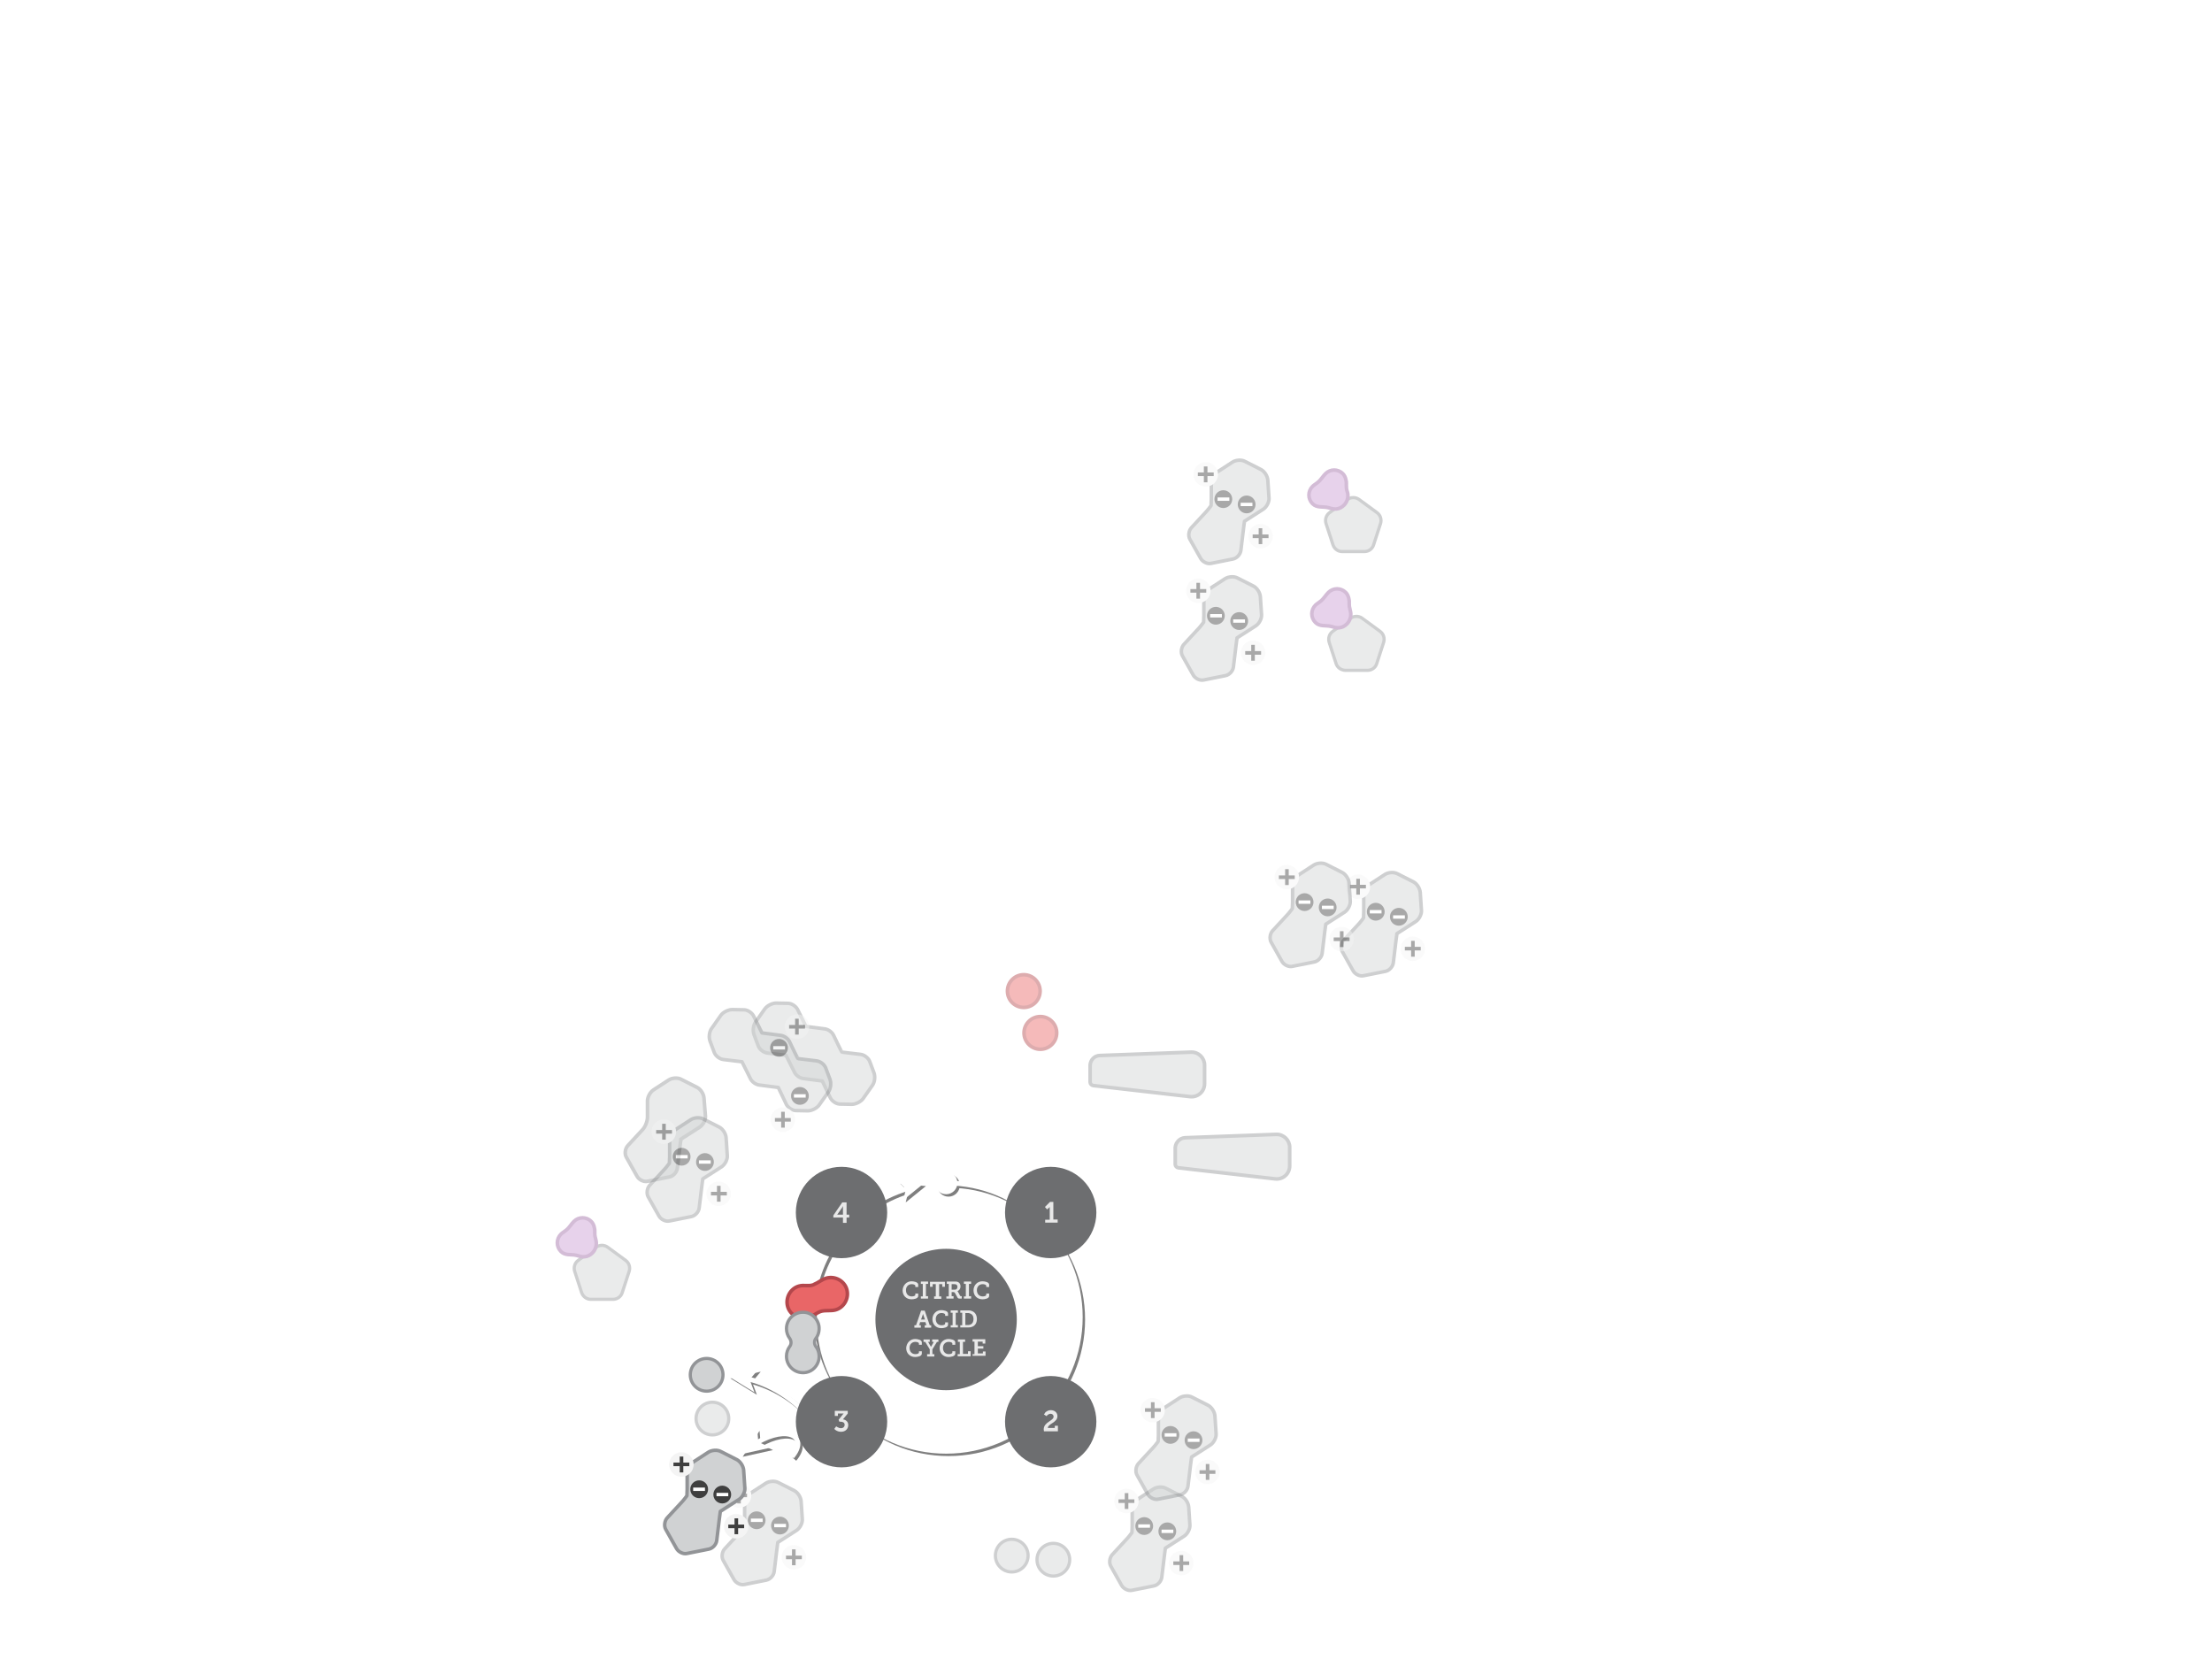 <?xml version="1.0" encoding="utf-8"?>
<!-- Generator: Adobe Illustrator 18.1.1, SVG Export Plug-In . SVG Version: 6.00 Build 0)  -->
<!DOCTYPE svg PUBLIC "-//W3C//DTD SVG 1.1//EN" "http://www.w3.org/Graphics/SVG/1.1/DTD/svg11.dtd">
<svg version="1.1" id="Layer_1" xmlns="http://www.w3.org/2000/svg" xmlns:xlink="http://www.w3.org/1999/xlink" x="0px" y="0px"
	 viewBox="0 0 920 690" enable-background="new 0 0 920 690" xml:space="preserve">
<filter  height="170%" width="170%" id="ds1" y="-20%" x="-30%">
	<feOffset  in="SourceAlpha" result="offOut" dy="1" dx="0"></feOffset>
	<feGaussianBlur  in="offOut" stdDeviation="2" result="blurOut"></feGaussianBlur>
	<feComponentTransfer>
		<feFuncA  type="linear" slope="0.5"></feFuncA>
	</feComponentTransfer>
	<feMerge>
		<feMergeNode></feMergeNode>
		<feMergeNode  in="SourceGraphic"></feMergeNode>
	</feMerge>
</filter>
<g opacity="0.45" filter="url(#ds1)">
	<circle fill="#D0D2D3" cx="296.3" cy="589" r="6.8"/>
	
		<circle fill="none" stroke="#929497" stroke-width="1.329" stroke-linejoin="round" stroke-miterlimit="10" cx="296.3" cy="589" r="6.8"/>
</g>
<g filter="url(#ds1)">
	<circle fill="#D0D2D3" cx="293.9" cy="570.8" r="6.8"/>
	
		<circle fill="none" stroke="#929497" stroke-width="1.329" stroke-linejoin="round" stroke-miterlimit="10" cx="293.9" cy="570.8" r="6.8"/>
</g>
<g>
	<g opacity="0.5">
		<path fill="none" stroke="#000000" stroke-width="2" stroke-miterlimit="10" d="M336.5,589.5c-3.6-4.5-12.3-11.9-24.3-15"/>
		<polygon points="303.8,573.3 316.4,570.5 312.8,574.8 314.8,580.1 		"/>
	</g>
	<g>
		<g>
			<path fill="none" stroke="#FFFFFF" stroke-width="2" stroke-miterlimit="10" d="M335.5,588.5c-3.6-4.5-12.3-11.9-24.3-15"/>
			<g>
				<polygon fill="#FFFFFF" points="302.8,572.3 315.4,569.5 311.8,573.8 313.8,579.1 				"/>
			</g>
		</g>
	</g>
</g>
<g opacity="0.45" filter="url(#ds1)">
	<path fill="#D0D2D3" d="M492.9,472.2l37.9-1.4c3.1-0.1,5.6,2.4,5.6,5.4v7.7c0,3.3-2.8,5.8-6.1,5.4l-40.2-4.6
		c-0.7-0.1-1.3-0.7-1.3-1.4v-7.1C489,474.1,490.7,472.3,492.9,472.2z"/>
	<path fill="none" stroke="#929497" stroke-width="1.5" stroke-linejoin="round" stroke-miterlimit="10" d="M492.9,472.2l37.9-1.4
		c3.1-0.1,5.6,2.4,5.6,5.4v7.7c0,3.3-2.8,5.8-6.1,5.4l-40.2-4.6c-0.7-0.1-1.3-0.7-1.3-1.4v-7.1C489,474.1,490.7,472.3,492.9,472.2z"
		/>
</g>
<g opacity="0.45" filter="url(#ds1)">
	<path fill="#D0D2D3" d="M342,448.6l3.2,6.7c0.6,1.5,2.4,2.8,4,2.9l5.1,0.1c1.6,0,3.8-1.1,4.7-2.4l3.8-5.4c1-1.3,1.3-3.7,0.7-5.3
		l-1.8-4.8c-0.6-1.5-2.4-2.8-4-2.9c0,0-7.4-0.9-7.5-0.9c-0.2,0-3.4-6.8-3.4-6.8c-0.6-1.5-2.4-2.8-4-2.9l-7.6-1l-3.3-6.7
		c-0.6-1.5-2.4-2.8-4-2.9l-5.1-0.1c-1.6,0-3.8,1.1-4.7,2.4l-3.8,5.4c-1,1.3-1.3,3.7-0.7,5.3l1.8,4.8c0.6,1.5,2.4,2.8,4,2.9l7.5,0.9
		l3.4,6.8c0.6,1.5,2.4,2.8,4,2.9L342,448.6z"/>
	<path fill="none" stroke="#929497" stroke-width="1.455" stroke-linejoin="round" stroke-miterlimit="10" d="M342,448.6l3.2,6.7
		c0.6,1.5,2.4,2.8,4,2.9l5.1,0.1c1.6,0,3.8-1.1,4.7-2.4l3.8-5.4c1-1.3,1.3-3.7,0.7-5.3l-1.8-4.8c-0.6-1.5-2.4-2.8-4-2.9
		c0,0-7.4-0.9-7.5-0.9c-0.2,0-3.4-6.8-3.4-6.8c-0.6-1.5-2.4-2.8-4-2.9l-7.6-1l-3.3-6.7c-0.6-1.5-2.4-2.8-4-2.9l-5.1-0.1
		c-1.6,0-3.8,1.1-4.7,2.4l-3.8,5.4c-1,1.3-1.3,3.7-0.7,5.3l1.8,4.8c0.6,1.5,2.4,2.8,4,2.9l7.5,0.9l3.4,6.8c0.6,1.5,2.4,2.8,4,2.9
		L342,448.6z"/>
</g>
<g opacity="0.45" filter="url(#ds1)">
	<path fill="#D0D2D3" d="M292.8,455.7c-0.1-1.6-1.3-3.6-2.8-4.4l-6.7-3.4c-1.5-0.8-3.8-0.6-5.2,0.3l-6.3,4.1c-1.4,0.9-2.5,3-2.5,4.6
		l0,6.7c0,1.7-0.9,4-2,5.2l-6.2,6.7c-1.1,1.2-1.4,3.4-0.6,4.8l4.5,8c0.8,1.4,2.8,2.4,4.4,2l9-1.8c1.6-0.3,3.1-1.9,3.3-3.6l1.1-9.1
		c0.2-1.6,0.4-3,0.4-3s1.1-0.7,2.5-1.6l5.3-3.4c1.4-0.9,2.5-3,2.4-4.6L292.8,455.7z"/>
	<path fill="none" stroke="#929497" stroke-width="1.5" stroke-miterlimit="10" d="M292.8,455.7c-0.1-1.6-1.3-3.6-2.8-4.4l-6.7-3.4
		c-1.5-0.8-3.8-0.6-5.2,0.3l-6.3,4.1c-1.4,0.9-2.5,3-2.5,4.6l0,6.7c0,1.7-0.9,4-2,5.2l-6.2,6.7c-1.1,1.2-1.4,3.4-0.6,4.8l4.5,8
		c0.8,1.4,2.8,2.4,4.4,2l9-1.8c1.6-0.3,3.1-1.9,3.3-3.6l1.1-9.1c0.2-1.6,0.4-3,0.4-3s1.1-0.7,2.5-1.6l5.3-3.4c1.4-0.9,2.5-3,2.4-4.6
		L292.8,455.7z"/>
</g>
<g>
	<g opacity="0.5">
		<path fill="none" stroke="#000000" stroke-width="2" stroke-miterlimit="10" d="M394.5,493c30.8,0,55.8,25,55.8,55.8
			s-25,55.8-55.8,55.8c-30.8,0-55.8-25-55.8-55.8c0-25.2,16.7-46.5,39.6-53.4"/>
		<circle cx="394.5" cy="493" r="4.7"/>
		<polygon points="385.1,493.3 376.7,500.1 377.8,495.5 374.4,492.3 		"/>
	</g>
	<g>
		<g>
			<path fill="none" stroke="#FFFFFF" stroke-width="2" stroke-miterlimit="10" d="M393.5,492c30.8,0,55.8,25,55.8,55.8
				s-25,55.8-55.8,55.8c-30.8,0-55.8-25-55.8-55.8c0-25.2,16.7-46.5,39.6-53.4"/>
			<g>
				<circle fill="#FFFFFF" cx="393.5" cy="492" r="4.7"/>
			</g>
			<g>
				<polygon fill="#FFFFFF" points="384.1,492.3 375.7,499.1 376.8,494.5 373.4,491.3 				"/>
			</g>
		</g>
	</g>
</g>
<g opacity="0.45" filter="url(#ds1)">
	<path fill="#D0D2D3" stroke="#929497" stroke-width="1.329" stroke-linejoin="round" stroke-miterlimit="10" d="M555.7,275
		l-2.9-8.9c-0.5-1.7,0.1-3.5,1.5-4.5l7.5-5.5c1.4-1,3.3-1,4.7,0l7.5,5.5c1.4,1,2,2.8,1.5,4.5l-2.9,8.9c-0.5,1.7-2.1,2.8-3.8,2.8
		h-9.3C557.7,277.7,556.2,276.6,555.7,275z"/>
	<path fill="#C99BD3" stroke="#9E6AA5" stroke-width="1.5" stroke-miterlimit="10" d="M561.2,251.1c0-0.1,0-0.1,0-0.2
		c-0.1-1,0.1-1.9-0.2-2.9c-0.2-1-0.6-1.9-1.3-2.6c-2-2-5.2-2-7.2,0c-1.2,1.2-1.9,2.6-3.3,3.7c-0.7,0.6-1.5,1-2.1,1.6
		c-2,2-2,5.2,0,7.2c1.8,1.8,4.2,1.1,6.4,1.6c1.2,0.3,2.1,0.7,3.4,0.6c1.3-0.1,2.4-0.7,3.3-1.6c1.3-1.3,1.9-3.3,1.5-5.1
		C561.6,252.6,561.3,251.9,561.2,251.1z"/>
</g>
<g opacity="0.45" filter="url(#ds1)">
	<path fill="#D0D2D3" stroke="#929497" stroke-width="1.329" stroke-linejoin="round" stroke-miterlimit="10" d="M554.4,225.6
		l-2.9-8.9c-0.5-1.7,0.1-3.5,1.5-4.5l7.5-5.5c1.4-1,3.3-1,4.7,0l7.5,5.5c1.4,1,2,2.8,1.5,4.5l-2.9,8.9c-0.5,1.7-2.1,2.8-3.8,2.8
		h-9.3C556.5,228.4,555,227.3,554.4,225.6z"/>
	<path fill="#C99BD3" stroke="#9E6AA5" stroke-width="1.5" stroke-miterlimit="10" d="M560,201.7c0-0.1,0-0.1,0-0.2
		c-0.1-1,0.1-1.9-0.2-2.9c-0.2-1-0.6-1.9-1.3-2.6c-2-2-5.2-2-7.2,0c-1.2,1.2-1.9,2.6-3.3,3.7c-0.7,0.6-1.5,1-2.1,1.6
		c-2,2-2,5.2,0,7.2c1.8,1.8,4.2,1.1,6.4,1.6c1.2,0.3,2.1,0.7,3.4,0.6c1.3-0.1,2.4-0.7,3.3-1.6c1.3-1.3,1.9-3.3,1.5-5.1
		C560.3,203.3,560,202.6,560,201.7z"/>
</g>
<g opacity="0.45">
	<g filter="url(#ds1)">
		<path fill="#D0D2D3" d="M524.2,247.2c-0.1-1.6-1.3-3.6-2.8-4.4l-6.7-3.4c-1.5-0.8-3.8-0.6-5.2,0.3l-6.3,4.1
			c-1.4,0.9-2.5,3-2.5,4.6l0,6.7c0,0.8-0.1,2.7-0.1,2.7s-1.4,1.9-2,2.5l-6.2,6.7c-1.1,1.2-1.4,3.4-0.6,4.8l4.5,8
			c0.8,1.4,2.8,2.4,4.4,2l9-1.8c1.6-0.3,3.1-1.9,3.3-3.6l1.1-9.1c0.2-1.6,0.4-3,0.4-3s1.1-0.7,2.5-1.6l5.3-3.4
			c1.4-0.9,2.5-3,2.4-4.6L524.2,247.2z"/>
		<path fill="none" stroke="#929497" stroke-width="1.455" stroke-linejoin="round" stroke-miterlimit="10" d="M524.2,247.2
			c-0.1-1.6-1.3-3.6-2.8-4.4l-6.7-3.4c-1.5-0.8-3.8-0.6-5.2,0.3l-6.3,4.1c-1.4,0.9-2.5,3-2.5,4.6l0,6.7c0,0.8-0.1,2.7-0.1,2.7
			s-1.4,1.9-2,2.5l-6.2,6.7c-1.1,1.2-1.4,3.4-0.6,4.8l4.5,8c0.8,1.4,2.8,2.4,4.4,2l9-1.8c1.6-0.3,3.1-1.9,3.3-3.6l1.1-9.1
			c0.2-1.6,0.4-3,0.4-3s1.1-0.7,2.5-1.6l5.3-3.4c1.4-0.9,2.5-3,2.4-4.6L524.2,247.2z"/>
	</g>
	<g filter="url(#ds1)">
		<circle fill="#F4F4F4" cx="498.4" cy="244.7" r="5.1"/>
		<g>
			<rect x="497.6" y="241.4" fill="#3F3F3F" width="1.5" height="6.6"/>
			<rect x="495.1" y="244" fill="#3F3F3F" width="6.6" height="1.5"/>
		</g>
	</g>
	<g filter="url(#ds1)">
		<circle fill="#F4F4F4" cx="521.2" cy="270.5" r="5.1"/>
		<g>
			<rect x="520.4" y="267.2" fill="#3F3F3F" width="1.5" height="6.6"/>
			<rect x="517.9" y="269.8" fill="#3F3F3F" width="6.6" height="1.5"/>
		</g>
	</g>
	<g filter="url(#ds1)">
		<circle fill="#3F3F3F" cx="505.7" cy="255.1" r="3.7"/>
		<rect x="503.3" y="254.4" fill="#FFFFFF" width="4.9" height="1.4"/>
	</g>
	<g filter="url(#ds1)">
		<circle fill="#3F3F3F" cx="515.4" cy="257.3" r="3.7"/>
		<rect x="512.9" y="256.6" fill="#FFFFFF" width="4.9" height="1.4"/>
	</g>
</g>
<g opacity="0.45">
	<g filter="url(#ds1)">
		<path fill="#D0D2D3" d="M590.7,370.2c-0.1-1.6-1.3-3.6-2.8-4.4l-6.7-3.4c-1.5-0.8-3.8-0.6-5.2,0.3l-6.3,4.1
			c-1.4,0.9-2.5,3-2.5,4.6l0,6.7c0,0.8-0.1,2.7-0.1,2.7s-1.4,1.9-2,2.5l-6.2,6.7c-1.1,1.2-1.4,3.4-0.6,4.8l4.5,8
			c0.8,1.4,2.8,2.4,4.4,2l9-1.8c1.6-0.3,3.1-1.9,3.3-3.6l1.1-9.1c0.2-1.6,0.4-3,0.4-3s1.1-0.7,2.5-1.6l5.3-3.4
			c1.4-0.9,2.5-3,2.4-4.6L590.7,370.2z"/>
		<path fill="none" stroke="#929497" stroke-width="1.455" stroke-linejoin="round" stroke-miterlimit="10" d="M590.7,370.2
			c-0.1-1.6-1.3-3.6-2.8-4.4l-6.7-3.4c-1.5-0.8-3.8-0.6-5.2,0.3l-6.3,4.1c-1.4,0.9-2.5,3-2.5,4.6l0,6.7c0,0.8-0.1,2.7-0.1,2.7
			s-1.4,1.9-2,2.5l-6.2,6.7c-1.1,1.2-1.4,3.4-0.6,4.8l4.5,8c0.8,1.4,2.8,2.4,4.4,2l9-1.8c1.6-0.3,3.1-1.9,3.3-3.6l1.1-9.1
			c0.2-1.6,0.4-3,0.4-3s1.1-0.7,2.5-1.6l5.3-3.4c1.4-0.9,2.5-3,2.4-4.6L590.7,370.2z"/>
	</g>
	<g filter="url(#ds1)">
		<circle fill="#F4F4F4" cx="564.8" cy="367.8" r="5.1"/>
		<g>
			<rect x="564.1" y="364.5" fill="#3F3F3F" width="1.5" height="6.6"/>
			<rect x="561.5" y="367" fill="#3F3F3F" width="6.6" height="1.5"/>
		</g>
	</g>
	<g filter="url(#ds1)">
		<circle fill="#F4F4F4" cx="587.6" cy="393.6" r="5.1"/>
		<g>
			<rect x="586.9" y="390.3" fill="#3F3F3F" width="1.5" height="6.6"/>
			<rect x="584.3" y="392.8" fill="#3F3F3F" width="6.6" height="1.5"/>
		</g>
	</g>
	<g filter="url(#ds1)">
		<circle fill="#3F3F3F" cx="572.2" cy="378.2" r="3.7"/>
		<rect x="569.7" y="377.5" fill="#FFFFFF" width="4.9" height="1.4"/>
	</g>
	<g filter="url(#ds1)">
		<circle fill="#3F3F3F" cx="581.8" cy="380.3" r="3.7"/>
		<rect x="579.4" y="379.7" fill="#FFFFFF" width="4.9" height="1.4"/>
	</g>
</g>
<g opacity="0.45">
	<g filter="url(#ds1)">
		<path fill="#D0D2D3" d="M527.3,198.7c-0.1-1.6-1.3-3.6-2.8-4.4l-6.7-3.4c-1.5-0.8-3.8-0.6-5.2,0.3l-6.3,4.1
			c-1.4,0.9-2.5,3-2.5,4.6l0,6.7c0,0.8-0.1,2.7-0.1,2.7s-1.4,1.9-2,2.5l-6.2,6.7c-1.1,1.2-1.4,3.4-0.6,4.8l4.5,8
			c0.8,1.4,2.8,2.4,4.4,2l9-1.8c1.6-0.3,3.1-1.9,3.3-3.6l1.1-9.1c0.2-1.6,0.4-3,0.4-3s1.1-0.7,2.5-1.6l5.3-3.4
			c1.4-0.9,2.5-3,2.4-4.6L527.3,198.7z"/>
		<path fill="none" stroke="#929497" stroke-width="1.455" stroke-linejoin="round" stroke-miterlimit="10" d="M527.3,198.7
			c-0.1-1.6-1.3-3.6-2.8-4.4l-6.7-3.4c-1.5-0.8-3.8-0.6-5.2,0.3l-6.3,4.1c-1.4,0.9-2.5,3-2.5,4.6l0,6.7c0,0.8-0.1,2.7-0.1,2.7
			s-1.4,1.9-2,2.5l-6.2,6.7c-1.1,1.2-1.4,3.4-0.6,4.8l4.5,8c0.8,1.4,2.8,2.4,4.4,2l9-1.8c1.6-0.3,3.1-1.9,3.3-3.6l1.1-9.1
			c0.2-1.6,0.4-3,0.4-3s1.1-0.7,2.5-1.6l5.3-3.4c1.4-0.9,2.5-3,2.4-4.6L527.3,198.7z"/>
	</g>
	<g filter="url(#ds1)">
		<circle fill="#F4F4F4" cx="501.5" cy="196.3" r="5.1"/>
		<g>
			<rect x="500.7" y="193" fill="#3F3F3F" width="1.5" height="6.6"/>
			<rect x="498.2" y="195.5" fill="#3F3F3F" width="6.6" height="1.5"/>
		</g>
	</g>
	<g filter="url(#ds1)">
		<circle fill="#F4F4F4" cx="524.3" cy="222" r="5.1"/>
		<g>
			<rect x="523.5" y="218.7" fill="#3F3F3F" width="1.5" height="6.6"/>
			<rect x="521" y="221.3" fill="#3F3F3F" width="6.6" height="1.5"/>
		</g>
	</g>
	<g filter="url(#ds1)">
		<circle fill="#3F3F3F" cx="508.8" cy="206.6" r="3.7"/>
		<rect x="506.4" y="205.9" fill="#FFFFFF" width="4.9" height="1.4"/>
	</g>
	<g filter="url(#ds1)">
		<circle fill="#3F3F3F" cx="518.5" cy="208.8" r="3.7"/>
		<rect x="516" y="208.1" fill="#FFFFFF" width="4.9" height="1.4"/>
	</g>
</g>
<g filter="url(#ds1)">
	<path fill="#E96667" stroke="#B4474C" stroke-width="1.489" stroke-miterlimit="10" d="M338.2,533.4c-2,0.7-3.8-0.1-5.9,0.5
		c-3.6,1-5.7,4.9-4.7,8.5c1,3.6,4.9,5.7,8.5,4.7c2.1-0.6,3.6-2.3,5.7-2.8c1.9-0.4,3.9,0,5.7-0.5c3.6-1,5.7-4.9,4.7-8.5
		c-1-3.6-4.9-5.7-8.5-4.7c-1.8,0.5-3.4,1.9-5.1,2.6C338.5,533.3,338.3,533.3,338.2,533.4z"/>
</g>
<g opacity="0.45" filter="url(#ds1)">
	<circle fill="#E96667" cx="432.7" cy="428.6" r="6.8"/>
	<circle fill="none" stroke="#B4474C" stroke-width="1.489" stroke-miterlimit="10" cx="432.7" cy="428.6" r="6.8"/>
</g>
<g opacity="0.45">
	<g filter="url(#ds1)">
		<path fill="#D0D2D3" d="M561.1,366.3c-0.1-1.6-1.3-3.6-2.8-4.4l-6.7-3.4c-1.5-0.8-3.8-0.6-5.2,0.3l-6.3,4.1
			c-1.4,0.9-2.5,3-2.5,4.6l0,6.7c0,0.8-0.1,2.7-0.1,2.7s-1.4,1.9-2,2.5l-6.2,6.7c-1.1,1.2-1.4,3.4-0.6,4.8l4.5,8
			c0.8,1.4,2.8,2.4,4.4,2l9-1.8c1.6-0.3,3.1-1.9,3.3-3.6l1.1-9.1c0.2-1.6,0.4-3,0.4-3s1.1-0.7,2.5-1.6l5.3-3.4
			c1.4-0.9,2.5-3,2.4-4.6L561.1,366.3z"/>
		<path fill="none" stroke="#929497" stroke-width="1.455" stroke-linejoin="round" stroke-miterlimit="10" d="M561.1,366.3
			c-0.1-1.6-1.3-3.6-2.8-4.4l-6.7-3.4c-1.5-0.8-3.8-0.6-5.2,0.3l-6.3,4.1c-1.4,0.9-2.5,3-2.5,4.6l0,6.7c0,0.8-0.1,2.7-0.1,2.7
			s-1.4,1.9-2,2.5l-6.2,6.7c-1.1,1.2-1.4,3.4-0.6,4.8l4.5,8c0.8,1.4,2.8,2.4,4.4,2l9-1.8c1.6-0.3,3.1-1.9,3.3-3.6l1.1-9.1
			c0.2-1.6,0.4-3,0.4-3s1.1-0.7,2.5-1.6l5.3-3.4c1.4-0.9,2.5-3,2.4-4.6L561.1,366.3z"/>
	</g>
	<g filter="url(#ds1)">
		<circle fill="#F4F4F4" cx="535.2" cy="363.8" r="5.1"/>
		<g>
			<rect x="534.5" y="360.5" fill="#3F3F3F" width="1.5" height="6.6"/>
			<rect x="531.9" y="363.1" fill="#3F3F3F" width="6.6" height="1.5"/>
		</g>
	</g>
	<g filter="url(#ds1)">
		<circle fill="#F4F4F4" cx="558" cy="389.6" r="5.1"/>
		<g>
			<rect x="557.3" y="386.3" fill="#3F3F3F" width="1.5" height="6.6"/>
			<rect x="554.7" y="388.9" fill="#3F3F3F" width="6.6" height="1.5"/>
		</g>
	</g>
	<g filter="url(#ds1)">
		<circle fill="#3F3F3F" cx="542.6" cy="374.2" r="3.7"/>
		<rect x="540.1" y="373.5" fill="#FFFFFF" width="4.9" height="1.4"/>
	</g>
	<g filter="url(#ds1)">
		<circle fill="#3F3F3F" cx="552.2" cy="376.4" r="3.7"/>
		<rect x="549.8" y="375.7" fill="#FFFFFF" width="4.9" height="1.4"/>
	</g>
</g>
<g opacity="0.45">
	<g filter="url(#ds1)">
		<path fill="#D0D2D3" d="M494.4,625.8c-0.1-1.6-1.3-3.6-2.8-4.4l-6.7-3.4c-1.5-0.8-3.8-0.6-5.2,0.3l-6.3,4.1
			c-1.4,0.9-2.5,3-2.5,4.6l0,6.7c0,0.8-0.1,2.7-0.1,2.7s-1.4,1.9-2,2.5l-6.2,6.7c-1.1,1.2-1.4,3.4-0.6,4.8l4.5,8
			c0.8,1.4,2.8,2.4,4.4,2l9-1.8c1.6-0.3,3.1-1.9,3.3-3.6l1.1-9.1c0.2-1.6,0.4-3,0.4-3s1.1-0.7,2.5-1.6l5.3-3.4
			c1.4-0.9,2.5-3,2.4-4.6L494.4,625.8z"/>
		<path fill="none" stroke="#929497" stroke-width="1.455" stroke-linejoin="round" stroke-miterlimit="10" d="M494.4,625.8
			c-0.1-1.6-1.3-3.6-2.8-4.4l-6.7-3.4c-1.5-0.8-3.8-0.6-5.2,0.3l-6.3,4.1c-1.4,0.9-2.5,3-2.5,4.6l0,6.7c0,0.8-0.1,2.7-0.1,2.7
			s-1.4,1.9-2,2.5l-6.2,6.7c-1.1,1.2-1.4,3.4-0.6,4.8l4.5,8c0.8,1.4,2.8,2.4,4.4,2l9-1.8c1.6-0.3,3.1-1.9,3.3-3.6l1.1-9.1
			c0.2-1.6,0.4-3,0.4-3s1.1-0.7,2.5-1.6l5.3-3.4c1.4-0.9,2.5-3,2.4-4.6L494.4,625.8z"/>
	</g>
	<g filter="url(#ds1)">
		<circle fill="#F4F4F4" cx="468.5" cy="623.3" r="5.1"/>
		<g>
			<rect x="467.8" y="620" fill="#3F3F3F" width="1.5" height="6.6"/>
			<rect x="465.2" y="622.6" fill="#3F3F3F" width="6.6" height="1.5"/>
		</g>
	</g>
	<g filter="url(#ds1)">
		<circle fill="#F4F4F4" cx="491.3" cy="649.1" r="5.1"/>
		<g>
			<rect x="490.6" y="645.8" fill="#3F3F3F" width="1.5" height="6.6"/>
			<rect x="488" y="648.4" fill="#3F3F3F" width="6.6" height="1.5"/>
		</g>
	</g>
	<g filter="url(#ds1)">
		<circle fill="#3F3F3F" cx="475.9" cy="633.7" r="3.7"/>
		<rect x="473.4" y="633" fill="#FFFFFF" width="4.9" height="1.4"/>
	</g>
	<g filter="url(#ds1)">
		<circle fill="#3F3F3F" cx="485.5" cy="635.9" r="3.7"/>
		<rect x="483.1" y="635.2" fill="#FFFFFF" width="4.9" height="1.4"/>
	</g>
</g>
<g opacity="0.45" filter="url(#ds1)">
	<circle fill="#E96667" cx="425.8" cy="411.2" r="6.8"/>
	<circle fill="none" stroke="#B4474C" stroke-width="1.489" stroke-miterlimit="10" cx="425.8" cy="411.2" r="6.8"/>
</g>
<g opacity="0.45" filter="url(#ds1)">
	<circle fill="#D0D2D3" cx="438.1" cy="647.7" r="6.8"/>
	
		<circle fill="none" stroke="#929497" stroke-width="1.329" stroke-linejoin="round" stroke-miterlimit="10" cx="438.1" cy="647.7" r="6.8"/>
</g>
<g>
	<g opacity="0.5">
		<path fill="none" stroke="#000000" stroke-width="2" stroke-miterlimit="10" d="M330.4,606.9c6.9-8.2-1.5-13.5-14.6-5.9"/>
		<polygon points="308.9,605.9 315.9,595.1 316.4,600.7 321.5,603.1 		"/>
	</g>
	<g>
		<g>
			<path fill="none" stroke="#FFFFFF" stroke-width="2" stroke-miterlimit="10" d="M329.4,605.9c6.9-8.2-1.5-13.5-14.6-5.9"/>
			<g>
				<polygon fill="#FFFFFF" points="307.9,604.9 314.9,594.1 315.4,599.7 320.5,602.1 				"/>
			</g>
		</g>
	</g>
</g>
<g>
	<circle fill="#6D6E70" cx="393.5" cy="548.8" r="29.4"/>
	<g>
		<g>
			<path fill="#E8E8E8" d="M379.1,532.9c0.9,0,2.8,0.3,2.8,1.4v1h-1.2v-0.5c0-0.5-0.9-0.7-1.5-0.7c-1.4,0-2.4,1-2.4,2.5
				c0,1.6,1,2.6,2.4,2.6c0.4,0,1.5-0.1,1.5-0.7v-0.5h1.2v1c0,1.1-1.8,1.4-2.8,1.4c-2.2,0-3.7-1.6-3.7-3.7
				C375.5,534.5,377.1,532.9,379.1,532.9z"/>
			<path fill="#E8E8E8" d="M383,539.2h0.8V534H383v-1h3v1h-0.9v5.1h0.9v1h-3V539.2z"/>
			<path fill="#E8E8E8" d="M388.4,539.2h0.8v-5.1h-1.3v1.1h-1.1v-2.1h6.2v2.1h-1.1v-1.1h-1.3v5.1h0.9v1h-3V539.2z"/>
			<path fill="#E8E8E8" d="M393.8,539.2h0.8V534h-0.8v-1h3.1c0.5,0,0.9,0,1.3,0.1c0.8,0.3,1.3,0.9,1.3,1.9c0,1-0.5,1.7-1.3,2v0
				l0.1,0.1c0.1,0.1,0.2,0.2,0.2,0.3l0.8,1.5c0.1,0.2,0.2,0.2,0.5,0.2h0.2v1h-0.8c-0.6,0-0.8-0.1-1-0.5l-1-1.8
				c-0.2-0.3-0.3-0.4-0.7-0.4h-0.7v1.7h0.8v1h-3V539.2z M397.1,536.4c0.7,0,1.1-0.4,1.1-1.2c0-0.5-0.2-0.8-0.6-1
				c-0.2-0.1-0.5-0.1-0.8-0.1h-1v2.3H397.1z"/>
			<path fill="#E8E8E8" d="M400.9,539.2h0.8V534h-0.8v-1h3v1h-0.9v5.1h0.9v1h-3V539.2z"/>
			<path fill="#E8E8E8" d="M408.6,532.9c0.9,0,2.8,0.3,2.8,1.4v1h-1.2v-0.5c0-0.5-0.9-0.7-1.5-0.7c-1.4,0-2.4,1-2.4,2.5
				c0,1.6,1,2.6,2.4,2.6c0.4,0,1.5-0.1,1.5-0.7v-0.5h1.2v1c0,1.1-1.8,1.4-2.8,1.4c-2.2,0-3.7-1.6-3.7-3.7
				C404.9,534.5,406.5,532.9,408.6,532.9z"/>
			<path fill="#E8E8E8" d="M380.4,551.2h0.6l2.1-6.1h1.5l2.1,6.1h0.6v1h-2.7v-1h0.7l-0.4-1.3h-2.2l-0.4,1.3h0.7v1h-2.7V551.2z
				 M384.7,548.8l-0.7-2l-0.1-0.4c0-0.1,0-0.1,0-0.2h0l0,0.2c0,0.1,0,0.2-0.1,0.4l-0.7,2H384.7z"/>
			<path fill="#E8E8E8" d="M391.5,544.9c0.9,0,2.8,0.3,2.8,1.4v1h-1.2v-0.5c0-0.5-0.9-0.7-1.5-0.7c-1.4,0-2.4,1-2.4,2.5
				c0,1.6,1,2.6,2.4,2.6c0.4,0,1.5-0.1,1.5-0.7v-0.5h1.2v1c0,1.1-1.8,1.4-2.8,1.4c-2.2,0-3.7-1.6-3.7-3.7
				C387.8,546.5,389.4,544.9,391.5,544.9z"/>
			<path fill="#E8E8E8" d="M395.4,551.2h0.8V546h-0.8v-1h3v1h-0.9v5.1h0.9v1h-3V551.2z"/>
			<path fill="#E8E8E8" d="M399.4,551.2h0.8V546h-0.8v-1h3.1c0.6,0,1,0,1.5,0.2c1.4,0.4,2.3,1.6,2.3,3.4c0,1.7-0.8,2.9-2.2,3.3
				c-0.5,0.2-1,0.2-1.6,0.2h-3.1V551.2z M402.4,551.1c0.5,0,0.8,0,1.2-0.2c0.8-0.3,1.3-1.1,1.3-2.3c0-1.2-0.5-2-1.4-2.3
				c-0.4-0.2-0.7-0.2-1.1-0.2h-0.9v5H402.4z"/>
			<path fill="#E8E8E8" d="M380.6,556.9c0.9,0,2.8,0.3,2.8,1.4v1h-1.2v-0.5c0-0.5-0.9-0.7-1.5-0.7c-1.4,0-2.4,1-2.4,2.5
				c0,1.6,1,2.6,2.4,2.6c0.4,0,1.5-0.1,1.5-0.7v-0.5h1.2v1c0,1.1-1.8,1.4-2.8,1.4c-2.2,0-3.7-1.6-3.7-3.7
				C377,558.5,378.6,556.9,380.6,556.9z"/>
			<path fill="#E8E8E8" d="M385.8,563.2h0.9v-2l-1.9-3.1h-0.7v-1h2.6v1H386l1.1,1.9c0.1,0.1,0.1,0.2,0.1,0.2c0,0,0,0.1,0,0.1h0
				c0,0,0-0.1,0-0.1c0-0.1,0.1-0.1,0.1-0.2l1.1-1.9h-0.7v-1h2.6v1h-0.6l-1.9,3.1v2h0.8v1h-3V563.2z"/>
			<path fill="#E8E8E8" d="M394.5,556.9c0.9,0,2.8,0.3,2.8,1.4v1h-1.2v-0.5c0-0.5-0.9-0.7-1.5-0.7c-1.4,0-2.4,1-2.4,2.5
				c0,1.6,1,2.6,2.4,2.6c0.4,0,1.5-0.1,1.5-0.7v-0.5h1.2v1c0,1.1-1.8,1.4-2.8,1.4c-2.2,0-3.7-1.6-3.7-3.7
				C390.8,558.5,392.4,556.9,394.5,556.9z"/>
			<path fill="#E8E8E8" d="M398.4,563.2h0.8v-5.1h-0.8v-1h3v1h-0.9v5h2.1V562h1.1v2.1h-5.4V563.2z"/>
			<path fill="#E8E8E8" d="M404.5,563.2h0.8V558h-0.8v-1h5.3v1.8h-1.1v-0.8h-2v1.9h2.3v1h-2.3v2h2.1v-0.8h1.1v1.8h-5.4V563.2z"/>
		</g>
	</g>
	<circle fill="#6D6E70" cx="437" cy="504.3" r="19"/>
	<circle fill="#6D6E70" cx="437" cy="591.3" r="19"/>
	<circle fill="#6D6E70" cx="350" cy="591.3" r="19"/>
	<circle fill="#6D6E70" cx="350" cy="504.3" r="19"/>
	<g>
		<g>
			<path fill="#E8E8E8" d="M434.7,507.3h1.9v-4.8c0-0.1,0-0.3,0-0.4V502h0l-0.1,0.1c-0.1,0.1-0.1,0.2-0.3,0.3l-0.7,0.6l-0.9-1
				l2.1-2.1h1.4v7.3h1.8v1.3h-5.2V507.3z"/>
		</g>
	</g>
	<g>
		<g>
			<path fill="#E8E8E8" d="M434.2,595.3c0-0.3-0.1-0.5-0.1-0.8c0-3.1,4.1-3.5,4.1-5.3c0-0.8-0.6-1.2-1.3-1.2c-0.5,0-0.9,0.3-1.2,0.5
				c-0.2,0.2-0.3,0.3-0.4,0.5l-1.1-0.7c0.2-0.3,0.4-0.6,0.6-0.9c0.5-0.4,1.2-0.9,2.2-0.9c1.5,0,2.8,0.9,2.8,2.5c0,2.7-3.9,3.1-4,4.9
				h2.9V593h1.3v2.3H434.2z"/>
		</g>
	</g>
	<g>
		<g>
			<path fill="#E8E8E8" d="M346.6,505.5l3.7-5.4h1.8v5.1h1.1v1.2h-1.1v2.2h-1.5v-2.2h-4V505.5z M348.2,505.2L348.2,505.2l2.4,0v-2.8
				c0-0.2,0-0.3,0-0.5l0-0.3h0l-0.1,0.2c-0.1,0.1-0.1,0.3-0.2,0.4L348.2,505.2z"/>
		</g>
	</g>
	<g>
		<g>
			<path fill="#E8E8E8" d="M347.2,586.8h5.4v1.1l-2,2.4c1.1,0.2,2.2,0.9,2.2,2.4c0,1.5-1.1,2.8-3,2.8c-0.9,0-1.6-0.3-2.1-0.6
				c-0.3-0.2-0.5-0.4-0.7-0.6l0.8-1.1c0.2,0.2,0.3,0.3,0.6,0.4c0.3,0.2,0.8,0.4,1.4,0.4c0.9,0,1.5-0.6,1.5-1.4
				c0-0.9-0.7-1.3-1.7-1.3c-0.2,0-0.4,0-0.5,0l-0.3-0.8l1.8-2.3c0.1-0.1,0.2-0.2,0.2-0.2l0.1-0.1v0c-0.1,0-0.1,0-0.2,0
				c-0.1,0-0.2,0-0.3,0h-1.9v1h-1.3V586.8z"/>
		</g>
	</g>
</g>
<g filter="url(#ds1)">
	<path fill="#D0D2D3" d="M340.6,564.3c0.3-2-0.2-3.9-1.3-5.3c-0.7-1-0.7-2.4,0-3.3c1.1-1.4,1.6-3.3,1.3-5.3c-0.5-2.7-2.6-5-5.3-5.5
		c-4.4-0.8-8.2,2.5-8.2,6.7c0,1.5,0.5,2.9,1.3,4c0.8,1.1,0.8,2.5,0,3.5c-0.8,1.1-1.3,2.5-1.3,4c0,4.2,3.8,7.5,8.2,6.7
		C338,569.3,340.1,567.1,340.6,564.3z"/>
	<path fill="none" stroke="#929497" stroke-width="1.329" stroke-linejoin="round" stroke-miterlimit="10" d="M340.6,564.3
		c0.3-2-0.2-3.9-1.3-5.3c-0.7-1-0.7-2.4,0-3.3c1.1-1.4,1.6-3.3,1.3-5.3c-0.5-2.7-2.6-5-5.3-5.5c-4.4-0.8-8.2,2.5-8.2,6.7
		c0,1.5,0.5,2.9,1.3,4c0.8,1.1,0.8,2.5,0,3.5c-0.8,1.1-1.3,2.5-1.3,4c0,4.2,3.8,7.5,8.2,6.7C338,569.3,340.1,567.1,340.6,564.3z"/>
</g>
<g opacity="0.45" filter="url(#ds1)">
	<path fill="#D0D2D3" d="M457.5,438l37.9-1.4c3.1-0.1,5.6,2.4,5.6,5.4v7.7c0,3.3-2.8,5.8-6.1,5.4l-40.2-4.6
		c-0.7-0.1-1.3-0.7-1.3-1.4v-7.1C453.5,439.8,455.3,438,457.5,438z"/>
	<path fill="none" stroke="#929497" stroke-width="1.5" stroke-linejoin="round" stroke-miterlimit="10" d="M457.5,438l37.9-1.4
		c3.1-0.1,5.6,2.4,5.6,5.4v7.7c0,3.3-2.8,5.8-6.1,5.4l-40.2-4.6c-0.7-0.1-1.3-0.7-1.3-1.4v-7.1C453.5,439.8,455.3,438,457.5,438z"/>
</g>
<g opacity="0.45">
	<g filter="url(#ds1)">
		<path fill="#D0D2D3" d="M505.3,587.9c-0.1-1.6-1.3-3.6-2.8-4.4l-6.7-3.4c-1.5-0.8-3.8-0.6-5.2,0.3l-6.3,4.1
			c-1.4,0.9-2.5,3-2.5,4.6l0,6.7c0,0.8-0.1,2.7-0.1,2.7s-1.4,1.9-2,2.5l-6.2,6.7c-1.1,1.2-1.4,3.4-0.6,4.8l4.5,8
			c0.8,1.4,2.8,2.4,4.4,2l9-1.8c1.6-0.3,3.1-1.9,3.3-3.6l1.1-9.1c0.2-1.6,0.4-3,0.4-3s1.1-0.7,2.5-1.6l5.3-3.4
			c1.4-0.9,2.5-3,2.4-4.6L505.3,587.9z"/>
		<path fill="none" stroke="#929497" stroke-width="1.455" stroke-linejoin="round" stroke-miterlimit="10" d="M505.3,587.9
			c-0.1-1.6-1.3-3.6-2.8-4.4l-6.7-3.4c-1.5-0.8-3.8-0.6-5.2,0.3l-6.3,4.1c-1.4,0.9-2.5,3-2.5,4.6l0,6.7c0,0.8-0.1,2.7-0.1,2.7
			s-1.4,1.9-2,2.5l-6.2,6.7c-1.1,1.2-1.4,3.4-0.6,4.8l4.5,8c0.8,1.4,2.8,2.4,4.4,2l9-1.8c1.6-0.3,3.1-1.9,3.3-3.6l1.1-9.1
			c0.2-1.6,0.4-3,0.4-3s1.1-0.7,2.5-1.6l5.3-3.4c1.4-0.9,2.5-3,2.4-4.6L505.3,587.9z"/>
	</g>
	<g filter="url(#ds1)">
		<circle fill="#F4F4F4" cx="479.4" cy="585.5" r="5.1"/>
		<g>
			<rect x="478.7" y="582.2" fill="#3F3F3F" width="1.5" height="6.6"/>
			<rect x="476.2" y="584.7" fill="#3F3F3F" width="6.6" height="1.5"/>
		</g>
	</g>
	<g filter="url(#ds1)">
		<circle fill="#F4F4F4" cx="502.2" cy="611.2" r="5.1"/>
		<g>
			<rect x="501.5" y="607.9" fill="#3F3F3F" width="1.5" height="6.6"/>
			<rect x="498.9" y="610.5" fill="#3F3F3F" width="6.6" height="1.5"/>
		</g>
	</g>
	<g filter="url(#ds1)">
		<circle fill="#3F3F3F" cx="486.8" cy="595.8" r="3.7"/>
		<rect x="484.4" y="595.1" fill="#FFFFFF" width="4.9" height="1.4"/>
	</g>
	<g filter="url(#ds1)">
		<circle fill="#3F3F3F" cx="496.4" cy="598" r="3.7"/>
		<rect x="494" y="597.3" fill="#FFFFFF" width="4.9" height="1.4"/>
	</g>
</g>
<g opacity="0.45" filter="url(#ds1)">
	<circle fill="#D0D2D3" cx="420.8" cy="646" r="6.8"/>
	
		<circle fill="none" stroke="#929497" stroke-width="1.329" stroke-linejoin="round" stroke-miterlimit="10" cx="420.8" cy="646" r="6.8"/>
</g>
<g opacity="0.45">
	<g filter="url(#ds1)">
		<path fill="#D0D2D3" d="M323.7,451.3l3.2,6.7c0.6,1.5,2.4,2.8,4,2.9l5.1,0.1c1.6,0,3.8-1.1,4.7-2.4l3.8-5.4c1-1.3,1.3-3.7,0.7-5.3
			l-1.8-4.8c-0.6-1.5-2.4-2.8-4-2.9c0,0-7.4-0.9-7.5-0.9c-0.2,0-3.4-6.8-3.4-6.8c-0.6-1.5-2.4-2.8-4-2.9l-7.6-1l-3.3-6.7
			c-0.6-1.5-2.4-2.8-4-2.9l-5.1-0.1c-1.6,0-3.8,1.1-4.7,2.4l-3.8,5.4c-1,1.3-1.3,3.7-0.7,5.3l1.8,4.8c0.6,1.5,2.4,2.8,4,2.9l7.5,0.9
			l3.4,6.8c0.6,1.5,2.4,2.8,4,2.9L323.7,451.3z"/>
		<path fill="none" stroke="#929497" stroke-width="1.455" stroke-linejoin="round" stroke-miterlimit="10" d="M323.7,451.3
			l3.2,6.7c0.6,1.5,2.4,2.8,4,2.9l5.1,0.1c1.6,0,3.8-1.1,4.7-2.4l3.8-5.4c1-1.3,1.3-3.7,0.7-5.3l-1.8-4.8c-0.6-1.5-2.4-2.8-4-2.9
			c0,0-7.4-0.9-7.5-0.9c-0.2,0-3.4-6.8-3.4-6.8c-0.6-1.5-2.4-2.8-4-2.9l-7.6-1l-3.3-6.7c-0.6-1.5-2.4-2.8-4-2.9l-5.1-0.1
			c-1.6,0-3.8,1.1-4.7,2.4l-3.8,5.4c-1,1.3-1.3,3.7-0.7,5.3l1.8,4.8c0.6,1.5,2.4,2.8,4,2.9l7.5,0.9l3.4,6.8c0.6,1.5,2.4,2.8,4,2.9
			L323.7,451.3z"/>
	</g>
	<g filter="url(#ds1)">
		<circle fill="#F4F4F4" cx="331.5" cy="426" r="5.1"/>
		<g>
			<rect x="330.7" y="422.7" fill="#3F3F3F" width="1.5" height="6.6"/>
			<rect x="328.2" y="425.3" fill="#3F3F3F" width="6.6" height="1.5"/>
		</g>
	</g>
	<g filter="url(#ds1)">
		<circle fill="#F4F4F4" cx="325.6" cy="464.7" r="5.1"/>
		<g>
			<rect x="324.9" y="461.4" fill="#3F3F3F" width="1.5" height="6.6"/>
			<rect x="322.3" y="464" fill="#3F3F3F" width="6.6" height="1.5"/>
		</g>
	</g>
	<g filter="url(#ds1)">
		<circle fill="#3F3F3F" cx="324" cy="434.8" r="3.7"/>
		<rect x="321.6" y="434.1" fill="#FFFFFF" width="4.9" height="1.4"/>
	</g>
	<g filter="url(#ds1)">
		<circle fill="#3F3F3F" cx="332.7" cy="454.8" r="3.7"/>
		<rect x="330.2" y="454.1" fill="#FFFFFF" width="4.9" height="1.4"/>
	</g>
</g>
<g opacity="0.45">
	<g filter="url(#ds1)">
		<path fill="#D0D2D3" d="M333.2,623.4c-0.1-1.6-1.3-3.6-2.8-4.4l-6.7-3.4c-1.5-0.8-3.8-0.6-5.2,0.3l-6.3,4.1
			c-1.4,0.9-2.5,3-2.5,4.6l0,6.7c0,0.8-0.1,2.7-0.1,2.7s-1.4,1.9-2,2.5l-6.2,6.7c-1.1,1.2-1.4,3.4-0.6,4.8l4.5,8
			c0.8,1.4,2.8,2.4,4.4,2l9-1.8c1.6-0.3,3.1-1.9,3.3-3.6l1.1-9.1c0.2-1.6,0.4-3,0.4-3s1.1-0.7,2.5-1.6l5.3-3.4
			c1.4-0.9,2.5-3,2.4-4.6L333.2,623.4z"/>
		<path fill="none" stroke="#929497" stroke-width="1.455" stroke-linejoin="round" stroke-miterlimit="10" d="M333.2,623.4
			c-0.1-1.6-1.3-3.6-2.8-4.4l-6.7-3.4c-1.5-0.8-3.8-0.6-5.2,0.3l-6.3,4.1c-1.4,0.9-2.5,3-2.5,4.6l0,6.7c0,0.8-0.1,2.7-0.1,2.7
			s-1.4,1.9-2,2.5l-6.2,6.7c-1.1,1.2-1.4,3.4-0.6,4.8l4.5,8c0.8,1.4,2.8,2.4,4.4,2l9-1.8c1.6-0.3,3.1-1.9,3.3-3.6l1.1-9.1
			c0.2-1.6,0.4-3,0.4-3s1.1-0.7,2.5-1.6l5.3-3.4c1.4-0.9,2.5-3,2.4-4.6L333.2,623.4z"/>
	</g>
	<g filter="url(#ds1)">
		<circle fill="#F4F4F4" cx="307.4" cy="621" r="5.1"/>
		<g>
			<rect x="306.6" y="617.7" fill="#3F3F3F" width="1.5" height="6.6"/>
			<rect x="304.1" y="620.2" fill="#3F3F3F" width="6.6" height="1.5"/>
		</g>
	</g>
	<g filter="url(#ds1)">
		<circle fill="#F4F4F4" cx="330.2" cy="646.7" r="5.1"/>
		<g>
			<rect x="329.4" y="643.4" fill="#3F3F3F" width="1.5" height="6.6"/>
			<rect x="326.9" y="646" fill="#3F3F3F" width="6.6" height="1.5"/>
		</g>
	</g>
	<g filter="url(#ds1)">
		<circle fill="#3F3F3F" cx="314.7" cy="631.3" r="3.7"/>
		<rect x="312.3" y="630.6" fill="#FFFFFF" width="4.9" height="1.4"/>
	</g>
	<g filter="url(#ds1)">
		<circle fill="#3F3F3F" cx="324.4" cy="633.5" r="3.7"/>
		<rect x="322" y="632.8" fill="#FFFFFF" width="4.9" height="1.4"/>
	</g>
</g>
<g>
	<g filter="url(#ds1)">
		<path fill="#D0D2D3" d="M309.3,610.5c-0.1-1.6-1.3-3.6-2.8-4.4l-6.7-3.4c-1.5-0.8-3.8-0.6-5.2,0.3l-6.3,4.1
			c-1.4,0.9-2.5,3-2.5,4.6l0,6.7c0,0.8-0.1,2.7-0.1,2.7s-1.4,1.9-2,2.5l-6.2,6.7c-1.1,1.2-1.4,3.4-0.6,4.8l4.5,8
			c0.8,1.4,2.8,2.4,4.4,2l9-1.8c1.6-0.3,3.1-1.9,3.3-3.6l1.1-9.1c0.2-1.6,0.4-3,0.4-3s1.1-0.7,2.5-1.6l5.3-3.4
			c1.4-0.9,2.5-3,2.4-4.6L309.3,610.5z"/>
		<path fill="none" stroke="#929497" stroke-width="1.455" stroke-linejoin="round" stroke-miterlimit="10" d="M309.3,610.5
			c-0.1-1.6-1.3-3.6-2.8-4.4l-6.7-3.4c-1.5-0.8-3.8-0.6-5.2,0.3l-6.3,4.1c-1.4,0.9-2.5,3-2.5,4.6l0,6.7c0,0.8-0.1,2.7-0.1,2.7
			s-1.4,1.9-2,2.5l-6.2,6.7c-1.1,1.2-1.4,3.4-0.6,4.8l4.5,8c0.8,1.4,2.8,2.4,4.4,2l9-1.8c1.6-0.3,3.1-1.9,3.3-3.6l1.1-9.1
			c0.2-1.6,0.4-3,0.4-3s1.1-0.7,2.5-1.6l5.3-3.4c1.4-0.9,2.5-3,2.4-4.6L309.3,610.5z"/>
	</g>
	<g filter="url(#ds1)">
		<circle fill="#F4F4F4" cx="283.4" cy="608.1" r="5.1"/>
		<g>
			<rect x="282.7" y="604.8" fill="#3F3F3F" width="1.5" height="6.6"/>
			<rect x="280.1" y="607.3" fill="#3F3F3F" width="6.6" height="1.5"/>
		</g>
	</g>
	<g filter="url(#ds1)">
		<circle fill="#F4F4F4" cx="306.2" cy="633.8" r="5.1"/>
		<g>
			<rect x="305.5" y="630.5" fill="#3F3F3F" width="1.5" height="6.6"/>
			<rect x="302.9" y="633.1" fill="#3F3F3F" width="6.6" height="1.5"/>
		</g>
	</g>
	<g filter="url(#ds1)">
		<circle fill="#3F3F3F" cx="290.8" cy="618.4" r="3.7"/>
		<rect x="288.3" y="617.7" fill="#FFFFFF" width="4.9" height="1.4"/>
	</g>
	<g filter="url(#ds1)">
		<circle fill="#3F3F3F" cx="300.4" cy="620.6" r="3.7"/>
		<rect x="298" y="619.9" fill="#FFFFFF" width="4.9" height="1.4"/>
	</g>
</g>
<g opacity="0.45">
	<g filter="url(#ds1)">
		<path fill="#D0D2D3" d="M302,472.2c-0.1-1.6-1.3-3.6-2.8-4.4l-6.7-3.4c-1.5-0.8-3.8-0.6-5.2,0.3l-6.3,4.1c-1.4,0.9-2.5,3-2.5,4.6
			l0,6.7c0,0.8-0.1,2.7-0.1,2.7s-1.4,1.9-2,2.5l-6.2,6.7c-1.1,1.2-1.4,3.4-0.6,4.8l4.5,8c0.8,1.4,2.8,2.4,4.4,2l9-1.8
			c1.6-0.3,3.1-1.9,3.3-3.6l1.1-9.1c0.2-1.6,0.4-3,0.4-3s1.1-0.7,2.5-1.6l5.3-3.4c1.4-0.9,2.5-3,2.4-4.6L302,472.2z"/>
		<path fill="none" stroke="#929497" stroke-width="1.455" stroke-linejoin="round" stroke-miterlimit="10" d="M302,472.2
			c-0.1-1.6-1.3-3.6-2.8-4.4l-6.7-3.4c-1.5-0.8-3.8-0.6-5.2,0.3l-6.3,4.1c-1.4,0.9-2.5,3-2.5,4.6l0,6.7c0,0.8-0.1,2.7-0.1,2.7
			s-1.4,1.9-2,2.5l-6.2,6.7c-1.1,1.2-1.4,3.4-0.6,4.8l4.5,8c0.8,1.4,2.8,2.4,4.4,2l9-1.8c1.6-0.3,3.1-1.9,3.3-3.6l1.1-9.1
			c0.2-1.6,0.4-3,0.4-3s1.1-0.7,2.5-1.6l5.3-3.4c1.4-0.9,2.5-3,2.4-4.6L302,472.2z"/>
	</g>
	<g filter="url(#ds1)">
		<circle fill="#F4F4F4" cx="276.1" cy="469.7" r="5.1"/>
		<g>
			<rect x="275.4" y="466.4" fill="#3F3F3F" width="1.5" height="6.6"/>
			<rect x="272.9" y="469" fill="#3F3F3F" width="6.6" height="1.5"/>
		</g>
	</g>
	<g filter="url(#ds1)">
		<circle fill="#F4F4F4" cx="298.9" cy="495.5" r="5.1"/>
		<g>
			<rect x="298.2" y="492.2" fill="#3F3F3F" width="1.5" height="6.6"/>
			<rect x="295.7" y="494.7" fill="#3F3F3F" width="6.6" height="1.5"/>
		</g>
	</g>
	<g filter="url(#ds1)">
		<circle fill="#3F3F3F" cx="283.5" cy="480.1" r="3.7"/>
		<rect x="281.1" y="479.4" fill="#FFFFFF" width="4.9" height="1.4"/>
	</g>
	<g filter="url(#ds1)">
		<circle fill="#3F3F3F" cx="293.2" cy="482.3" r="3.7"/>
		<rect x="290.7" y="481.6" fill="#FFFFFF" width="4.9" height="1.4"/>
	</g>
</g>
<g opacity="0.45" filter="url(#ds1)">
	<path fill="#D0D2D3" stroke="#929497" stroke-width="1.329" stroke-linejoin="round" stroke-miterlimit="10" d="M241.9,536.6
		l-2.9-8.9c-0.5-1.7,0.1-3.5,1.5-4.5l7.5-5.5c1.4-1,3.3-1,4.7,0l7.5,5.5c1.4,1,2,2.8,1.5,4.5l-2.9,8.9c-0.5,1.7-2.1,2.8-3.8,2.8
		h-9.3C244,539.4,242.5,538.3,241.9,536.6z"/>
	<path fill="#C99BD3" stroke="#9E6AA5" stroke-width="1.5" stroke-miterlimit="10" d="M247.4,512.7c0-0.1,0-0.1,0-0.2
		c-0.1-1,0.1-1.9-0.2-2.9c-0.2-1-0.6-1.9-1.3-2.6c-2-2-5.2-2-7.2,0c-1.2,1.2-1.9,2.6-3.3,3.7c-0.7,0.6-1.5,1-2.1,1.6
		c-2,2-2,5.2,0,7.2c1.8,1.8,4.2,1.1,6.4,1.6c1.2,0.3,2.1,0.7,3.4,0.6c1.3-0.1,2.4-0.7,3.3-1.6c1.3-1.3,1.9-3.3,1.5-5.1
		C247.8,514.3,247.5,513.6,247.4,512.7z"/>
</g>
</svg>
